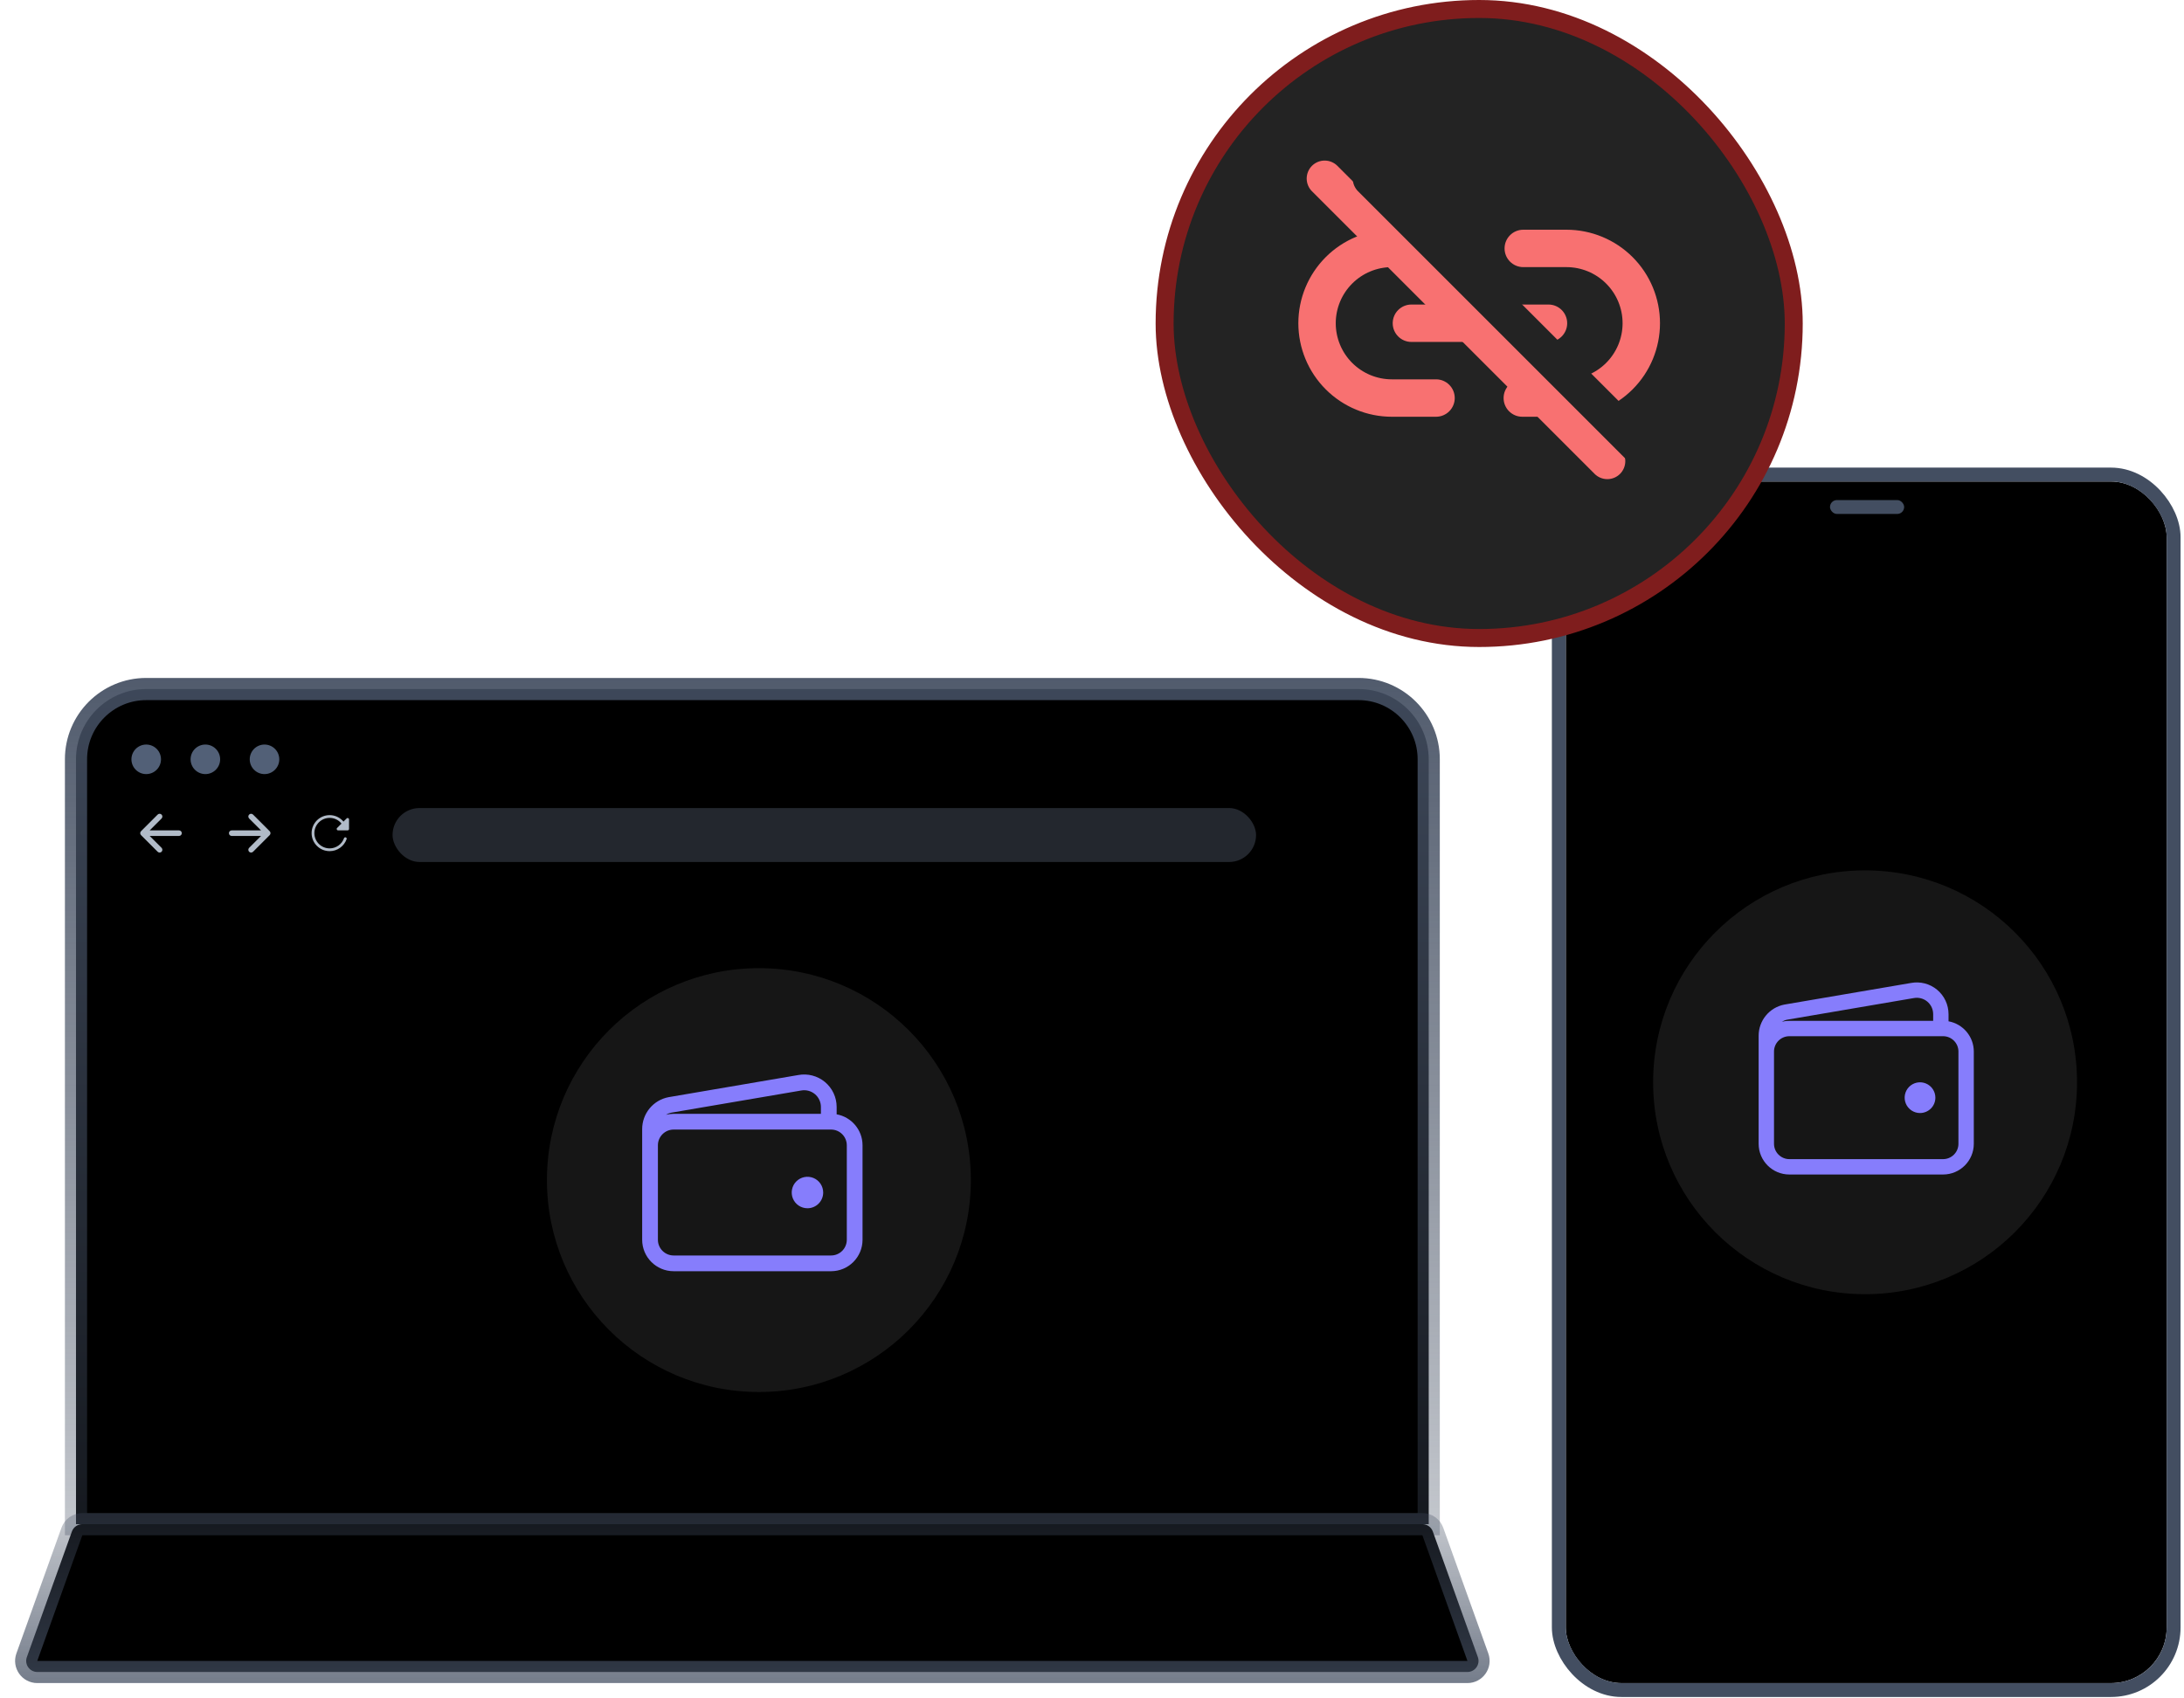 <svg width="189" height="147" viewBox="0 0 189 147" fill="none" xmlns="http://www.w3.org/2000/svg">
<path d="M122.679 131.922H123.639V130.963V65.715C123.639 62.359 120.918 59.638 117.562 59.638H12.654C9.298 59.638 6.577 62.359 6.577 65.715V130.963V131.922H7.537H122.679Z" fill="black" stroke="url(#paint0_linear_3179_12282)" stroke-width="1.919"/>
<circle cx="65.673" cy="102.139" r="18.342" fill="#161616"/>
<path d="M6.222 132.556C6.358 132.175 6.72 131.92 7.125 131.92H123.091C123.496 131.92 123.858 132.175 123.994 132.556L127.893 143.431C128.117 144.056 127.653 144.714 126.989 144.714H3.227C2.563 144.714 2.099 144.056 2.323 143.431L6.222 132.556Z" fill="black" stroke="url(#paint1_linear_3179_12282)" stroke-width="1.919"/>
<circle cx="12.653" cy="65.721" r="1.279" fill="#526077"/>
<circle cx="17.772" cy="65.721" r="1.279" fill="#526077"/>
<circle cx="22.89" cy="65.721" r="1.279" fill="#526077"/>
<path fill-rule="evenodd" clip-rule="evenodd" d="M13.983 70.504C14.076 70.597 14.076 70.749 13.983 70.843L12.953 71.873H15.492C15.625 71.873 15.732 71.98 15.732 72.113C15.732 72.245 15.625 72.353 15.492 72.353H12.953L13.983 73.382C14.076 73.476 14.076 73.628 13.983 73.722C13.889 73.815 13.737 73.815 13.643 73.722L12.204 72.282C12.11 72.189 12.11 72.037 12.204 71.943L13.643 70.504C13.737 70.41 13.889 70.41 13.983 70.504Z" fill="#B1BBC8"/>
<g clip-path="url(#clip0_3179_12282)">
<path fill-rule="evenodd" clip-rule="evenodd" d="M21.56 70.504C21.654 70.41 21.805 70.41 21.899 70.504L23.338 71.943C23.432 72.037 23.432 72.189 23.338 72.282L21.899 73.722C21.805 73.815 21.654 73.815 21.56 73.722C21.466 73.628 21.466 73.476 21.56 73.382L22.59 72.353H20.05C19.918 72.353 19.811 72.245 19.811 72.113C19.811 71.98 19.918 71.873 20.05 71.873H22.59L21.56 70.843C21.466 70.749 21.466 70.597 21.56 70.504Z" fill="#B1BBC8"/>
</g>
<g clip-path="url(#clip1_3179_12282)">
<path fill-rule="evenodd" clip-rule="evenodd" d="M29.139 70.676C28.945 70.593 28.736 70.55 28.526 70.551C27.665 70.551 26.966 71.249 26.966 72.11C26.966 72.971 27.665 73.669 28.526 73.669H28.526C28.848 73.669 29.163 73.569 29.426 73.383C29.689 73.197 29.888 72.934 29.996 72.63C30.018 72.567 29.985 72.499 29.923 72.477C29.86 72.455 29.792 72.487 29.77 72.55C29.679 72.807 29.51 73.03 29.287 73.187C29.065 73.345 28.798 73.429 28.526 73.429L28.526 70.791C28.526 70.791 28.526 70.791 28.526 70.791H28.526L28.526 70.791C28.704 70.79 28.881 70.826 29.045 70.897C29.208 70.966 29.355 71.069 29.478 71.197L29.552 71.284L29.171 71.665C29.095 71.741 29.149 71.87 29.256 71.87H30.085C30.117 71.87 30.147 71.858 30.17 71.835C30.192 71.812 30.205 71.782 30.205 71.75V70.921C30.205 70.814 30.076 70.761 30 70.836L29.723 71.114L29.656 71.036L29.654 71.034C29.508 70.881 29.333 70.759 29.139 70.676ZM28.526 70.791L28.526 73.429C27.797 73.429 27.206 72.838 27.206 72.11C27.206 71.382 27.797 70.791 28.526 70.791Z" fill="#B1BBC8"/>
</g>
<rect x="33.971" y="69.938" width="74.727" height="4.67" rx="2.335" fill="#23272E"/>
<path fill-rule="evenodd" clip-rule="evenodd" d="M69.074 93.048C69.478 92.972 69.894 92.986 70.292 93.088C70.692 93.191 71.065 93.381 71.384 93.645C71.702 93.908 71.959 94.239 72.135 94.613C72.311 94.987 72.402 95.395 72.402 95.809V95.809V96.448C73.676 96.676 74.643 97.79 74.643 99.129V107.303C74.643 108.807 73.424 110.027 71.919 110.027H58.297C56.792 110.027 55.572 108.807 55.572 107.303V99.129L55.572 99.128V97.725V97.725C55.572 97.07 55.8 96.437 56.217 95.933C56.633 95.428 57.213 95.086 57.856 94.963C57.86 94.962 57.864 94.962 57.869 94.961L69.074 93.048ZM71.04 95.809V96.405H58.297C58.066 96.405 57.842 96.434 57.628 96.488C57.774 96.399 57.935 96.335 58.105 96.302L69.309 94.39C69.311 94.39 69.314 94.389 69.316 94.389C69.318 94.389 69.32 94.388 69.322 94.388C69.531 94.348 69.747 94.355 69.953 94.408C70.159 94.461 70.351 94.558 70.515 94.694C70.68 94.83 70.812 95 70.902 95.193C70.993 95.386 71.04 95.596 71.04 95.809V95.809ZM56.934 107.303L56.934 99.81V99.128C56.935 98.376 57.545 97.767 58.297 97.767H71.919C72.671 97.767 73.281 98.377 73.281 99.129V107.303C73.281 108.055 72.671 108.665 71.919 108.665H58.297C57.544 108.665 56.934 108.055 56.934 107.303ZM69.119 104.349C69.343 104.498 69.606 104.578 69.876 104.578C70.237 104.578 70.583 104.435 70.839 104.179C71.094 103.924 71.238 103.577 71.238 103.216C71.238 102.947 71.158 102.683 71.008 102.459C70.859 102.235 70.646 102.061 70.397 101.957C70.148 101.854 69.874 101.827 69.61 101.88C69.346 101.932 69.103 102.062 68.912 102.253C68.722 102.443 68.592 102.686 68.54 102.95C68.487 103.214 68.514 103.488 68.617 103.737C68.72 103.986 68.895 104.199 69.119 104.349Z" fill="#867DFC"/>
<g clip-path="url(#clip2_3179_12282)">
<rect x="135.5" y="41.676" width="52" height="104" rx="4.815" fill="black"/>
<circle cx="161.401" cy="93.674" r="18.342" fill="#161616"/>
<rect x="158.365" y="43.281" width="6.418" height="1.203" rx="0.602" fill="#434E61"/>
<path fill-rule="evenodd" clip-rule="evenodd" d="M165.373 85.079C165.767 85.004 166.173 85.018 166.562 85.118C166.953 85.218 167.317 85.403 167.628 85.661C167.939 85.918 168.189 86.241 168.361 86.606C168.533 86.971 168.622 87.37 168.623 87.773V87.774V88.397C169.866 88.62 170.81 89.708 170.81 91.016V98.996C170.81 100.465 169.62 101.656 168.15 101.656H154.85C153.381 101.656 152.19 100.465 152.19 98.996V91.016L152.19 91.014V89.644V89.644C152.19 89.005 152.413 88.387 152.82 87.895C153.227 87.402 153.793 87.068 154.42 86.948C154.424 86.947 154.428 86.946 154.433 86.946L165.373 85.079ZM167.293 87.774V88.356H154.85C154.625 88.356 154.406 88.384 154.197 88.436C154.34 88.35 154.497 88.288 154.663 88.256L165.602 86.388C165.605 86.388 165.607 86.388 165.609 86.387C165.611 86.387 165.613 86.387 165.615 86.386C165.819 86.347 166.03 86.354 166.231 86.406C166.432 86.457 166.62 86.553 166.78 86.686C166.94 86.818 167.069 86.984 167.158 87.172C167.247 87.361 167.292 87.566 167.293 87.774V87.774ZM153.52 98.996L153.52 91.681V91.014C153.521 90.28 154.116 89.686 154.85 89.686H168.15C168.885 89.686 169.48 90.281 169.48 91.016V98.996C169.48 99.73 168.885 100.326 168.15 100.326H154.85C154.116 100.326 153.52 99.73 153.52 98.996ZM165.417 96.112C165.635 96.258 165.892 96.336 166.155 96.336C166.508 96.336 166.846 96.195 167.096 95.946C167.345 95.697 167.485 95.358 167.485 95.006C167.485 94.743 167.407 94.485 167.261 94.267C167.115 94.048 166.907 93.877 166.664 93.777C166.421 93.676 166.154 93.65 165.896 93.701C165.638 93.752 165.401 93.879 165.215 94.065C165.029 94.251 164.902 94.488 164.851 94.746C164.8 95.004 164.826 95.272 164.927 95.515C165.027 95.758 165.198 95.965 165.417 96.112Z" fill="#867DFC"/>
</g>
<rect x="134.898" y="41.074" width="53.203" height="105.203" rx="5.417" stroke="#434E61" stroke-width="1.203"/>
<rect x="100.784" y="0.778" width="54.444" height="54.444" rx="27.222" fill="#232323"/>
<rect x="100.784" y="0.778" width="54.444" height="54.444" rx="27.222" stroke="#7F1D1D" stroke-width="1.556"/>
<path fill-rule="evenodd" clip-rule="evenodd" d="M120.451 23.12C119.163 23.12 117.928 23.632 117.017 24.543C116.106 25.453 115.594 26.689 115.594 27.977C115.594 29.265 116.106 30.5 117.017 31.411C117.928 32.321 119.163 32.833 120.451 32.833H124.273C125.167 32.833 125.891 33.558 125.891 34.452C125.891 35.346 125.167 36.071 124.273 36.071H120.451C118.304 36.071 116.245 35.218 114.728 33.7C113.21 32.182 112.357 30.123 112.357 27.977C112.357 25.83 113.21 23.771 114.728 22.253C116.245 20.736 118.304 19.883 120.451 19.883H124.188C125.082 19.883 125.807 20.608 125.807 21.502C125.807 22.396 125.082 23.12 124.188 23.12H120.451ZM130.203 21.502C130.203 20.608 130.928 19.883 131.822 19.883H135.559C137.706 19.883 139.765 20.736 141.283 22.253C142.801 23.771 143.653 25.83 143.653 27.977C143.653 30.123 142.801 32.182 141.283 33.7C139.765 35.218 137.706 36.071 135.559 36.071H131.738C130.844 36.071 130.119 35.346 130.119 34.452C130.119 33.558 130.844 32.833 131.738 32.833H135.559C136.847 32.833 138.083 32.321 138.993 31.411C139.904 30.5 140.416 29.265 140.416 27.977C140.416 26.689 139.904 25.453 138.993 24.543C138.083 23.632 136.847 23.12 135.559 23.12H131.822C130.928 23.12 130.203 22.396 130.203 21.502ZM120.523 27.977C120.523 27.083 121.248 26.358 122.142 26.358H134.003C134.897 26.358 135.622 27.083 135.622 27.977C135.622 28.871 134.897 29.596 134.003 29.596H122.142C121.248 29.596 120.523 28.871 120.523 27.977Z" fill="#F87171"/>
<path d="M114.634 15.453L139.095 39.915" stroke="#F87171" stroke-width="3.111" stroke-linecap="round"/>
<path d="M118.621 15.453L143.082 39.915" stroke="#232323" stroke-width="3.111" stroke-linecap="round"/>
<defs>
<linearGradient id="paint0_linear_3179_12282" x1="65.108" y1="49.723" x2="65.108" y2="170.468" gradientUnits="userSpaceOnUse">
<stop stop-color="#434E61"/>
<stop offset="1" stop-color="#434E61" stop-opacity="0"/>
</linearGradient>
<linearGradient id="paint1_linear_3179_12282" x1="65.108" y1="120.726" x2="65.108" y2="154.629" gradientUnits="userSpaceOnUse">
<stop stop-color="#434E61" stop-opacity="0"/>
<stop offset="1" stop-color="#434E61"/>
</linearGradient>
<clipPath id="clip0_3179_12282">
<rect width="5.117" height="5.117" fill="white" transform="translate(19.051 69.555)"/>
</clipPath>
<clipPath id="clip1_3179_12282">
<rect width="3.838" height="3.838" fill="white" transform="translate(26.727 70.191)"/>
</clipPath>
<clipPath id="clip2_3179_12282">
<rect x="135.5" y="41.676" width="52" height="104" rx="4.815" fill="white"/>
</clipPath>
</defs>
</svg>
